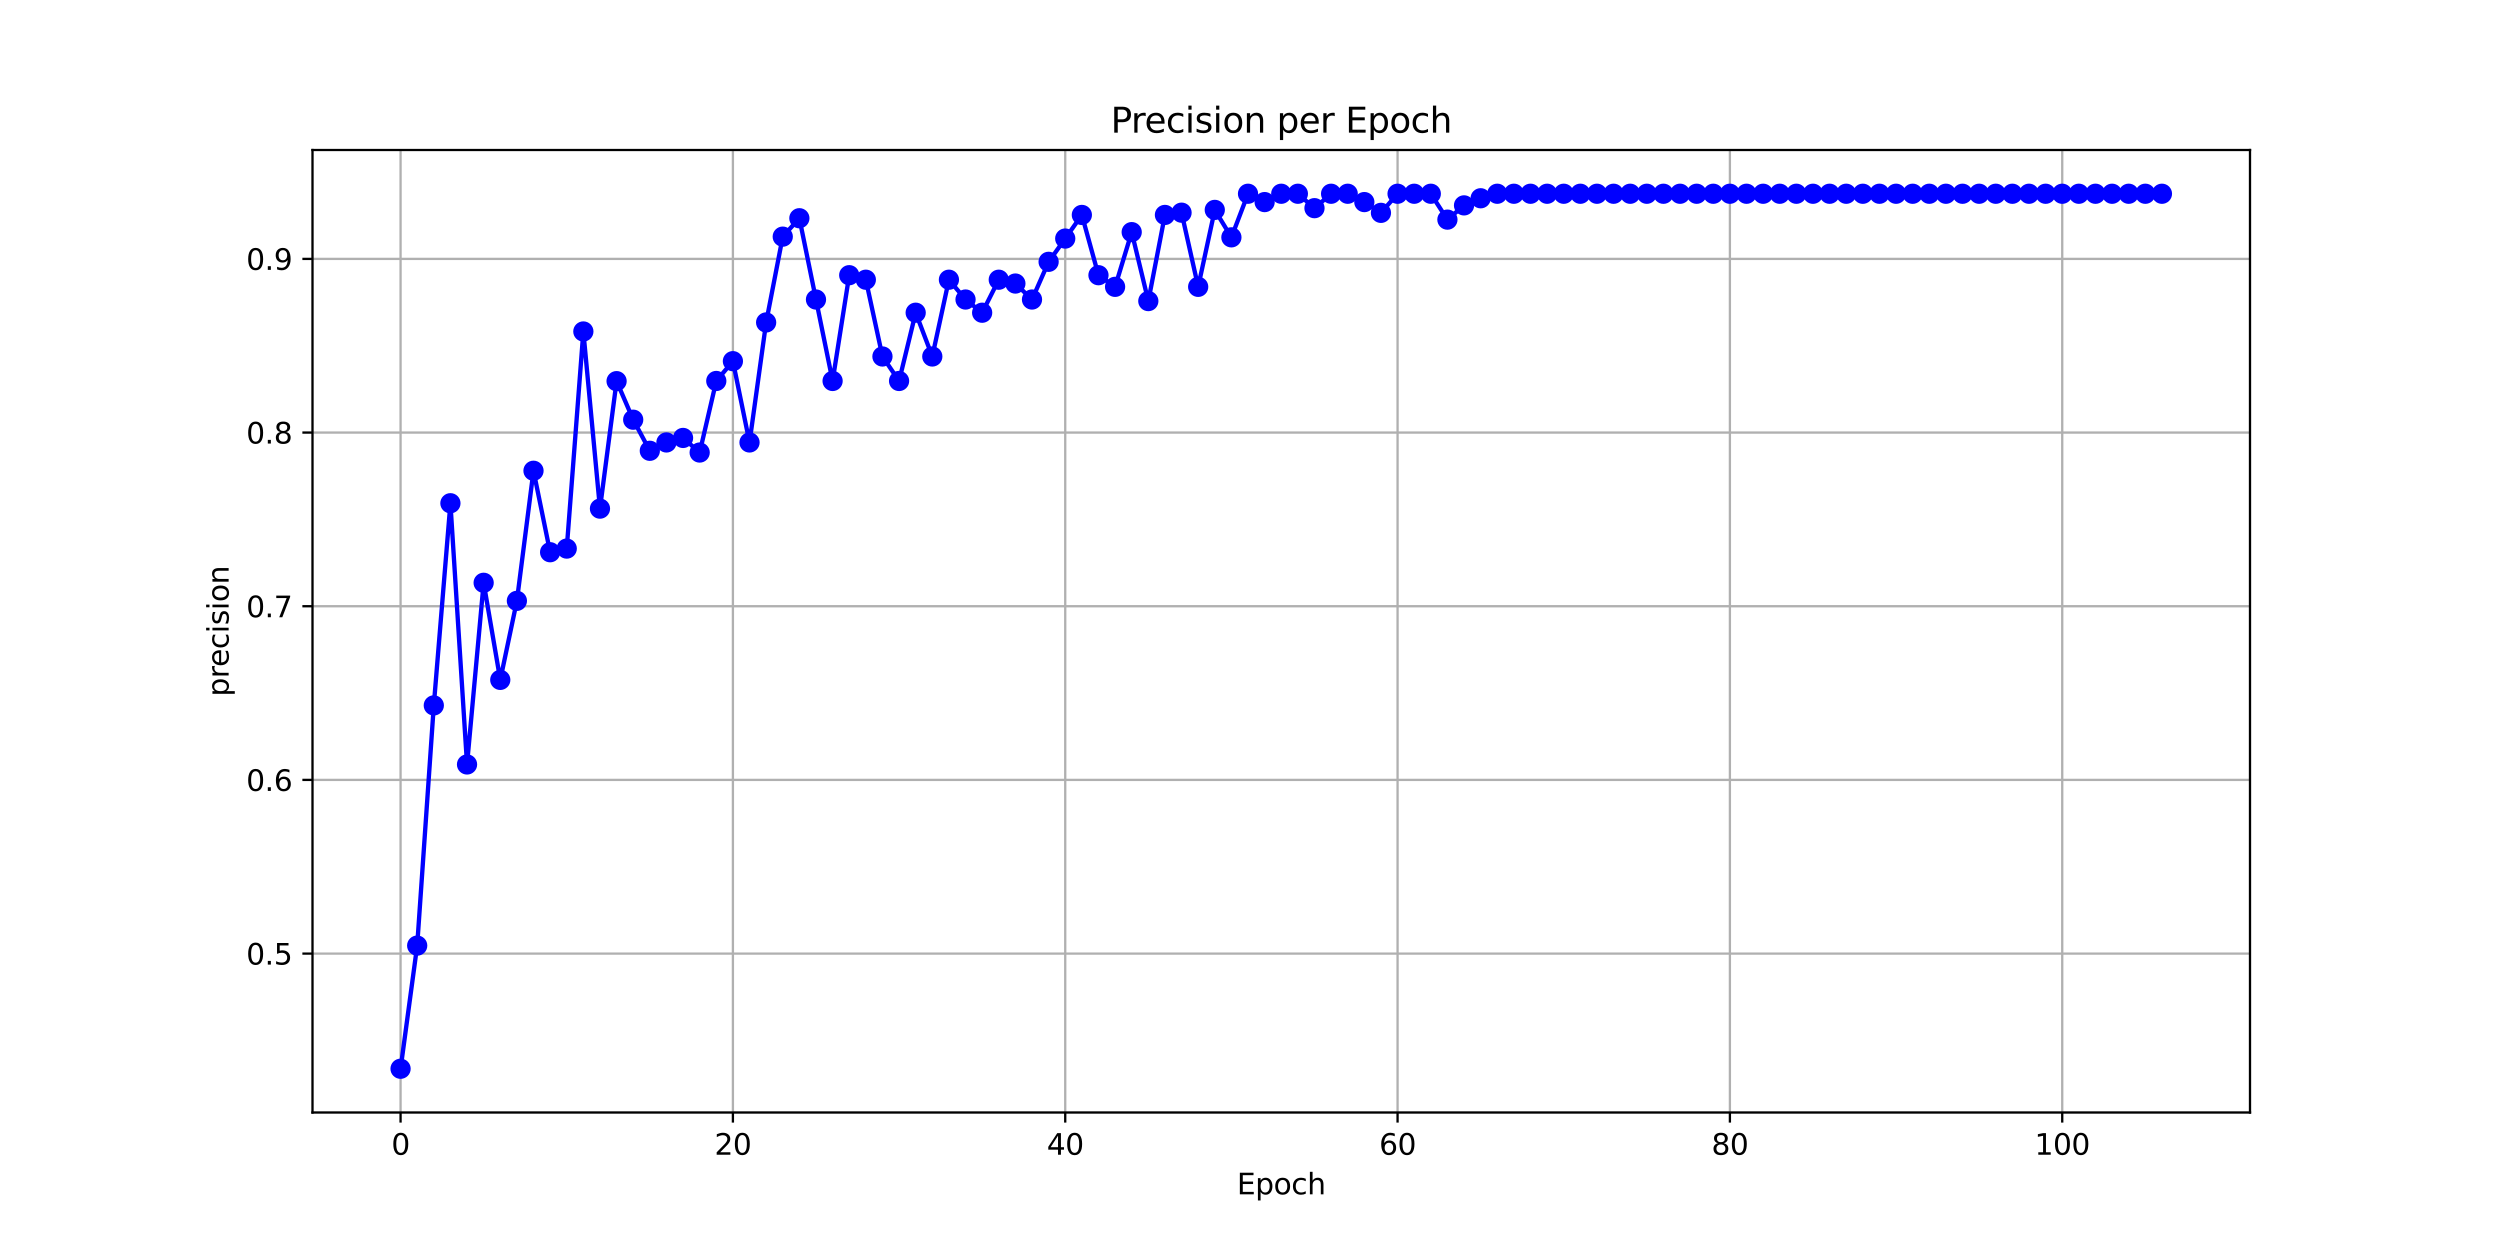 <?xml version="1.0" encoding="utf-8" standalone="no"?>
<!DOCTYPE svg PUBLIC "-//W3C//DTD SVG 1.1//EN"
  "http://www.w3.org/Graphics/SVG/1.1/DTD/svg11.dtd">
<svg xmlns:xlink="http://www.w3.org/1999/xlink" width="864pt" height="432pt" viewBox="0 0 864 432" xmlns="http://www.w3.org/2000/svg" version="1.1">
 <defs>
  <style type="text/css">*{stroke-linejoin: round; stroke-linecap: butt}</style>
 </defs>
 <g id="figure_1">
  <g id="patch_1">
   <path d="M 0 432 
L 864 432 
L 864 0 
L 0 0 
z
" style="fill: #ffffff"/>
  </g>
  <g id="axes_1">
   <g id="patch_2">
    <path d="M 108 384.48 
L 777.6 384.48 
L 777.6 51.84 
L 108 51.84 
z
" style="fill: #ffffff"/>
   </g>
   <g id="matplotlib.axis_1">
    <g id="xtick_1">
     <g id="line2d_1">
      <path d="M 138.436 384.48 
L 138.436 51.84 
" clip-path="url(#p30cf443894)" style="fill: none; stroke: #b0b0b0; stroke-width: 0.8; stroke-linecap: square"/>
     </g>
     <g id="line2d_2">
      <defs>
       <path id="maaca875864" d="M 0 0 
L 0 3.5 
" style="stroke: #000000; stroke-width: 0.8"/>
      </defs>
      <g>
       <use xlink:href="#maaca875864" x="138.436" y="384.48" style="stroke: #000000; stroke-width: 0.8"/>
      </g>
     </g>
     <g id="text_1">
      <!-- 0 -->
      <g transform="translate(135.255 399.078) scale(0.1 -0.1)">
       <defs>
        <path id="DejaVuSans-30" d="M 2034 4250 
Q 1547 4250 1301 3770 
Q 1056 3291 1056 2328 
Q 1056 1369 1301 889 
Q 1547 409 2034 409 
Q 2525 409 2770 889 
Q 3016 1369 3016 2328 
Q 3016 3291 2770 3770 
Q 2525 4250 2034 4250 
z
M 2034 4750 
Q 2819 4750 3233 4129 
Q 3647 3509 3647 2328 
Q 3647 1150 3233 529 
Q 2819 -91 2034 -91 
Q 1250 -91 836 529 
Q 422 1150 422 2328 
Q 422 3509 836 4129 
Q 1250 4750 2034 4750 
z
" transform="scale(0.016)"/>
       </defs>
       <use xlink:href="#DejaVuSans-30"/>
      </g>
     </g>
    </g>
    <g id="xtick_2">
     <g id="line2d_3">
      <path d="M 253.291 384.48 
L 253.291 51.84 
" clip-path="url(#p30cf443894)" style="fill: none; stroke: #b0b0b0; stroke-width: 0.8; stroke-linecap: square"/>
     </g>
     <g id="line2d_4">
      <g>
       <use xlink:href="#maaca875864" x="253.291" y="384.48" style="stroke: #000000; stroke-width: 0.8"/>
      </g>
     </g>
     <g id="text_2">
      <!-- 20 -->
      <g transform="translate(246.928 399.078) scale(0.1 -0.1)">
       <defs>
        <path id="DejaVuSans-32" d="M 1228 531 
L 3431 531 
L 3431 0 
L 469 0 
L 469 531 
Q 828 903 1448 1529 
Q 2069 2156 2228 2338 
Q 2531 2678 2651 2914 
Q 2772 3150 2772 3378 
Q 2772 3750 2511 3984 
Q 2250 4219 1831 4219 
Q 1534 4219 1204 4116 
Q 875 4013 500 3803 
L 500 4441 
Q 881 4594 1212 4672 
Q 1544 4750 1819 4750 
Q 2544 4750 2975 4387 
Q 3406 4025 3406 3419 
Q 3406 3131 3298 2873 
Q 3191 2616 2906 2266 
Q 2828 2175 2409 1742 
Q 1991 1309 1228 531 
z
" transform="scale(0.016)"/>
       </defs>
       <use xlink:href="#DejaVuSans-32"/>
       <use xlink:href="#DejaVuSans-30" x="63.623"/>
      </g>
     </g>
    </g>
    <g id="xtick_3">
     <g id="line2d_5">
      <path d="M 368.145 384.48 
L 368.145 51.84 
" clip-path="url(#p30cf443894)" style="fill: none; stroke: #b0b0b0; stroke-width: 0.8; stroke-linecap: square"/>
     </g>
     <g id="line2d_6">
      <g>
       <use xlink:href="#maaca875864" x="368.145" y="384.48" style="stroke: #000000; stroke-width: 0.8"/>
      </g>
     </g>
     <g id="text_3">
      <!-- 40 -->
      <g transform="translate(361.782 399.078) scale(0.1 -0.1)">
       <defs>
        <path id="DejaVuSans-34" d="M 2419 4116 
L 825 1625 
L 2419 1625 
L 2419 4116 
z
M 2253 4666 
L 3047 4666 
L 3047 1625 
L 3713 1625 
L 3713 1100 
L 3047 1100 
L 3047 0 
L 2419 0 
L 2419 1100 
L 313 1100 
L 313 1709 
L 2253 4666 
z
" transform="scale(0.016)"/>
       </defs>
       <use xlink:href="#DejaVuSans-34"/>
       <use xlink:href="#DejaVuSans-30" x="63.623"/>
      </g>
     </g>
    </g>
    <g id="xtick_4">
     <g id="line2d_7">
      <path d="M 482.999 384.48 
L 482.999 51.84 
" clip-path="url(#p30cf443894)" style="fill: none; stroke: #b0b0b0; stroke-width: 0.8; stroke-linecap: square"/>
     </g>
     <g id="line2d_8">
      <g>
       <use xlink:href="#maaca875864" x="482.999" y="384.48" style="stroke: #000000; stroke-width: 0.8"/>
      </g>
     </g>
     <g id="text_4">
      <!-- 60 -->
      <g transform="translate(476.636 399.078) scale(0.1 -0.1)">
       <defs>
        <path id="DejaVuSans-36" d="M 2113 2584 
Q 1688 2584 1439 2293 
Q 1191 2003 1191 1497 
Q 1191 994 1439 701 
Q 1688 409 2113 409 
Q 2538 409 2786 701 
Q 3034 994 3034 1497 
Q 3034 2003 2786 2293 
Q 2538 2584 2113 2584 
z
M 3366 4563 
L 3366 3988 
Q 3128 4100 2886 4159 
Q 2644 4219 2406 4219 
Q 1781 4219 1451 3797 
Q 1122 3375 1075 2522 
Q 1259 2794 1537 2939 
Q 1816 3084 2150 3084 
Q 2853 3084 3261 2657 
Q 3669 2231 3669 1497 
Q 3669 778 3244 343 
Q 2819 -91 2113 -91 
Q 1303 -91 875 529 
Q 447 1150 447 2328 
Q 447 3434 972 4092 
Q 1497 4750 2381 4750 
Q 2619 4750 2861 4703 
Q 3103 4656 3366 4563 
z
" transform="scale(0.016)"/>
       </defs>
       <use xlink:href="#DejaVuSans-36"/>
       <use xlink:href="#DejaVuSans-30" x="63.623"/>
      </g>
     </g>
    </g>
    <g id="xtick_5">
     <g id="line2d_9">
      <path d="M 597.853 384.48 
L 597.853 51.84 
" clip-path="url(#p30cf443894)" style="fill: none; stroke: #b0b0b0; stroke-width: 0.8; stroke-linecap: square"/>
     </g>
     <g id="line2d_10">
      <g>
       <use xlink:href="#maaca875864" x="597.853" y="384.48" style="stroke: #000000; stroke-width: 0.8"/>
      </g>
     </g>
     <g id="text_5">
      <!-- 80 -->
      <g transform="translate(591.491 399.078) scale(0.1 -0.1)">
       <defs>
        <path id="DejaVuSans-38" d="M 2034 2216 
Q 1584 2216 1326 1975 
Q 1069 1734 1069 1313 
Q 1069 891 1326 650 
Q 1584 409 2034 409 
Q 2484 409 2743 651 
Q 3003 894 3003 1313 
Q 3003 1734 2745 1975 
Q 2488 2216 2034 2216 
z
M 1403 2484 
Q 997 2584 770 2862 
Q 544 3141 544 3541 
Q 544 4100 942 4425 
Q 1341 4750 2034 4750 
Q 2731 4750 3128 4425 
Q 3525 4100 3525 3541 
Q 3525 3141 3298 2862 
Q 3072 2584 2669 2484 
Q 3125 2378 3379 2068 
Q 3634 1759 3634 1313 
Q 3634 634 3220 271 
Q 2806 -91 2034 -91 
Q 1263 -91 848 271 
Q 434 634 434 1313 
Q 434 1759 690 2068 
Q 947 2378 1403 2484 
z
M 1172 3481 
Q 1172 3119 1398 2916 
Q 1625 2713 2034 2713 
Q 2441 2713 2670 2916 
Q 2900 3119 2900 3481 
Q 2900 3844 2670 4047 
Q 2441 4250 2034 4250 
Q 1625 4250 1398 4047 
Q 1172 3844 1172 3481 
z
" transform="scale(0.016)"/>
       </defs>
       <use xlink:href="#DejaVuSans-38"/>
       <use xlink:href="#DejaVuSans-30" x="63.623"/>
      </g>
     </g>
    </g>
    <g id="xtick_6">
     <g id="line2d_11">
      <path d="M 712.707 384.48 
L 712.707 51.84 
" clip-path="url(#p30cf443894)" style="fill: none; stroke: #b0b0b0; stroke-width: 0.8; stroke-linecap: square"/>
     </g>
     <g id="line2d_12">
      <g>
       <use xlink:href="#maaca875864" x="712.707" y="384.48" style="stroke: #000000; stroke-width: 0.8"/>
      </g>
     </g>
     <g id="text_6">
      <!-- 100 -->
      <g transform="translate(703.164 399.078) scale(0.1 -0.1)">
       <defs>
        <path id="DejaVuSans-31" d="M 794 531 
L 1825 531 
L 1825 4091 
L 703 3866 
L 703 4441 
L 1819 4666 
L 2450 4666 
L 2450 531 
L 3481 531 
L 3481 0 
L 794 0 
L 794 531 
z
" transform="scale(0.016)"/>
       </defs>
       <use xlink:href="#DejaVuSans-31"/>
       <use xlink:href="#DejaVuSans-30" x="63.623"/>
       <use xlink:href="#DejaVuSans-30" x="127.246"/>
      </g>
     </g>
    </g>
    <g id="text_7">
     <!-- Epoch -->
     <g transform="translate(427.489 412.757) scale(0.1 -0.1)">
      <defs>
       <path id="DejaVuSans-45" d="M 628 4666 
L 3578 4666 
L 3578 4134 
L 1259 4134 
L 1259 2753 
L 3481 2753 
L 3481 2222 
L 1259 2222 
L 1259 531 
L 3634 531 
L 3634 0 
L 628 0 
L 628 4666 
z
" transform="scale(0.016)"/>
       <path id="DejaVuSans-70" d="M 1159 525 
L 1159 -1331 
L 581 -1331 
L 581 3500 
L 1159 3500 
L 1159 2969 
Q 1341 3281 1617 3432 
Q 1894 3584 2278 3584 
Q 2916 3584 3314 3078 
Q 3713 2572 3713 1747 
Q 3713 922 3314 415 
Q 2916 -91 2278 -91 
Q 1894 -91 1617 61 
Q 1341 213 1159 525 
z
M 3116 1747 
Q 3116 2381 2855 2742 
Q 2594 3103 2138 3103 
Q 1681 3103 1420 2742 
Q 1159 2381 1159 1747 
Q 1159 1113 1420 752 
Q 1681 391 2138 391 
Q 2594 391 2855 752 
Q 3116 1113 3116 1747 
z
" transform="scale(0.016)"/>
       <path id="DejaVuSans-6f" d="M 1959 3097 
Q 1497 3097 1228 2736 
Q 959 2375 959 1747 
Q 959 1119 1226 758 
Q 1494 397 1959 397 
Q 2419 397 2687 759 
Q 2956 1122 2956 1747 
Q 2956 2369 2687 2733 
Q 2419 3097 1959 3097 
z
M 1959 3584 
Q 2709 3584 3137 3096 
Q 3566 2609 3566 1747 
Q 3566 888 3137 398 
Q 2709 -91 1959 -91 
Q 1206 -91 779 398 
Q 353 888 353 1747 
Q 353 2609 779 3096 
Q 1206 3584 1959 3584 
z
" transform="scale(0.016)"/>
       <path id="DejaVuSans-63" d="M 3122 3366 
L 3122 2828 
Q 2878 2963 2633 3030 
Q 2388 3097 2138 3097 
Q 1578 3097 1268 2742 
Q 959 2388 959 1747 
Q 959 1106 1268 751 
Q 1578 397 2138 397 
Q 2388 397 2633 464 
Q 2878 531 3122 666 
L 3122 134 
Q 2881 22 2623 -34 
Q 2366 -91 2075 -91 
Q 1284 -91 818 406 
Q 353 903 353 1747 
Q 353 2603 823 3093 
Q 1294 3584 2113 3584 
Q 2378 3584 2631 3529 
Q 2884 3475 3122 3366 
z
" transform="scale(0.016)"/>
       <path id="DejaVuSans-68" d="M 3513 2113 
L 3513 0 
L 2938 0 
L 2938 2094 
Q 2938 2591 2744 2837 
Q 2550 3084 2163 3084 
Q 1697 3084 1428 2787 
Q 1159 2491 1159 1978 
L 1159 0 
L 581 0 
L 581 4863 
L 1159 4863 
L 1159 2956 
Q 1366 3272 1645 3428 
Q 1925 3584 2291 3584 
Q 2894 3584 3203 3211 
Q 3513 2838 3513 2113 
z
" transform="scale(0.016)"/>
      </defs>
      <use xlink:href="#DejaVuSans-45"/>
      <use xlink:href="#DejaVuSans-70" x="63.184"/>
      <use xlink:href="#DejaVuSans-6f" x="126.66"/>
      <use xlink:href="#DejaVuSans-63" x="187.842"/>
      <use xlink:href="#DejaVuSans-68" x="242.822"/>
     </g>
    </g>
   </g>
   <g id="matplotlib.axis_2">
    <g id="ytick_1">
     <g id="line2d_13">
      <path d="M 108 329.564 
L 777.6 329.564 
" clip-path="url(#p30cf443894)" style="fill: none; stroke: #b0b0b0; stroke-width: 0.8; stroke-linecap: square"/>
     </g>
     <g id="line2d_14">
      <defs>
       <path id="md98cae0c60" d="M 0 0 
L -3.5 0 
" style="stroke: #000000; stroke-width: 0.8"/>
      </defs>
      <g>
       <use xlink:href="#md98cae0c60" x="108" y="329.564" style="stroke: #000000; stroke-width: 0.8"/>
      </g>
     </g>
     <g id="text_8">
      <!-- 0.5 -->
      <g transform="translate(85.097 333.363) scale(0.1 -0.1)">
       <defs>
        <path id="DejaVuSans-2e" d="M 684 794 
L 1344 794 
L 1344 0 
L 684 0 
L 684 794 
z
" transform="scale(0.016)"/>
        <path id="DejaVuSans-35" d="M 691 4666 
L 3169 4666 
L 3169 4134 
L 1269 4134 
L 1269 2991 
Q 1406 3038 1543 3061 
Q 1681 3084 1819 3084 
Q 2600 3084 3056 2656 
Q 3513 2228 3513 1497 
Q 3513 744 3044 326 
Q 2575 -91 1722 -91 
Q 1428 -91 1123 -41 
Q 819 9 494 109 
L 494 744 
Q 775 591 1075 516 
Q 1375 441 1709 441 
Q 2250 441 2565 725 
Q 2881 1009 2881 1497 
Q 2881 1984 2565 2268 
Q 2250 2553 1709 2553 
Q 1456 2553 1204 2497 
Q 953 2441 691 2322 
L 691 4666 
z
" transform="scale(0.016)"/>
       </defs>
       <use xlink:href="#DejaVuSans-30"/>
       <use xlink:href="#DejaVuSans-2e" x="63.623"/>
       <use xlink:href="#DejaVuSans-35" x="95.41"/>
      </g>
     </g>
    </g>
    <g id="ytick_2">
     <g id="line2d_15">
      <path d="M 108 269.54 
L 777.6 269.54 
" clip-path="url(#p30cf443894)" style="fill: none; stroke: #b0b0b0; stroke-width: 0.8; stroke-linecap: square"/>
     </g>
     <g id="line2d_16">
      <g>
       <use xlink:href="#md98cae0c60" x="108" y="269.54" style="stroke: #000000; stroke-width: 0.8"/>
      </g>
     </g>
     <g id="text_9">
      <!-- 0.6 -->
      <g transform="translate(85.097 273.34) scale(0.1 -0.1)">
       <use xlink:href="#DejaVuSans-30"/>
       <use xlink:href="#DejaVuSans-2e" x="63.623"/>
       <use xlink:href="#DejaVuSans-36" x="95.41"/>
      </g>
     </g>
    </g>
    <g id="ytick_3">
     <g id="line2d_17">
      <path d="M 108 209.517 
L 777.6 209.517 
" clip-path="url(#p30cf443894)" style="fill: none; stroke: #b0b0b0; stroke-width: 0.8; stroke-linecap: square"/>
     </g>
     <g id="line2d_18">
      <g>
       <use xlink:href="#md98cae0c60" x="108" y="209.517" style="stroke: #000000; stroke-width: 0.8"/>
      </g>
     </g>
     <g id="text_10">
      <!-- 0.7 -->
      <g transform="translate(85.097 213.316) scale(0.1 -0.1)">
       <defs>
        <path id="DejaVuSans-37" d="M 525 4666 
L 3525 4666 
L 3525 4397 
L 1831 0 
L 1172 0 
L 2766 4134 
L 525 4134 
L 525 4666 
z
" transform="scale(0.016)"/>
       </defs>
       <use xlink:href="#DejaVuSans-30"/>
       <use xlink:href="#DejaVuSans-2e" x="63.623"/>
       <use xlink:href="#DejaVuSans-37" x="95.41"/>
      </g>
     </g>
    </g>
    <g id="ytick_4">
     <g id="line2d_19">
      <path d="M 108 149.493 
L 777.6 149.493 
" clip-path="url(#p30cf443894)" style="fill: none; stroke: #b0b0b0; stroke-width: 0.8; stroke-linecap: square"/>
     </g>
     <g id="line2d_20">
      <g>
       <use xlink:href="#md98cae0c60" x="108" y="149.493" style="stroke: #000000; stroke-width: 0.8"/>
      </g>
     </g>
     <g id="text_11">
      <!-- 0.8 -->
      <g transform="translate(85.097 153.292) scale(0.1 -0.1)">
       <use xlink:href="#DejaVuSans-30"/>
       <use xlink:href="#DejaVuSans-2e" x="63.623"/>
       <use xlink:href="#DejaVuSans-38" x="95.41"/>
      </g>
     </g>
    </g>
    <g id="ytick_5">
     <g id="line2d_21">
      <path d="M 108 89.469 
L 777.6 89.469 
" clip-path="url(#p30cf443894)" style="fill: none; stroke: #b0b0b0; stroke-width: 0.8; stroke-linecap: square"/>
     </g>
     <g id="line2d_22">
      <g>
       <use xlink:href="#md98cae0c60" x="108" y="89.469" style="stroke: #000000; stroke-width: 0.8"/>
      </g>
     </g>
     <g id="text_12">
      <!-- 0.9 -->
      <g transform="translate(85.097 93.268) scale(0.1 -0.1)">
       <defs>
        <path id="DejaVuSans-39" d="M 703 97 
L 703 672 
Q 941 559 1184 500 
Q 1428 441 1663 441 
Q 2288 441 2617 861 
Q 2947 1281 2994 2138 
Q 2813 1869 2534 1725 
Q 2256 1581 1919 1581 
Q 1219 1581 811 2004 
Q 403 2428 403 3163 
Q 403 3881 828 4315 
Q 1253 4750 1959 4750 
Q 2769 4750 3195 4129 
Q 3622 3509 3622 2328 
Q 3622 1225 3098 567 
Q 2575 -91 1691 -91 
Q 1453 -91 1209 -44 
Q 966 3 703 97 
z
M 1959 2075 
Q 2384 2075 2632 2365 
Q 2881 2656 2881 3163 
Q 2881 3666 2632 3958 
Q 2384 4250 1959 4250 
Q 1534 4250 1286 3958 
Q 1038 3666 1038 3163 
Q 1038 2656 1286 2365 
Q 1534 2075 1959 2075 
z
" transform="scale(0.016)"/>
       </defs>
       <use xlink:href="#DejaVuSans-30"/>
       <use xlink:href="#DejaVuSans-2e" x="63.623"/>
       <use xlink:href="#DejaVuSans-39" x="95.41"/>
      </g>
     </g>
    </g>
    <g id="text_13">
     <!-- precision -->
     <g transform="translate(79.017 240.714) rotate(-90) scale(0.1 -0.1)">
      <defs>
       <path id="DejaVuSans-72" d="M 2631 2963 
Q 2534 3019 2420 3045 
Q 2306 3072 2169 3072 
Q 1681 3072 1420 2755 
Q 1159 2438 1159 1844 
L 1159 0 
L 581 0 
L 581 3500 
L 1159 3500 
L 1159 2956 
Q 1341 3275 1631 3429 
Q 1922 3584 2338 3584 
Q 2397 3584 2469 3576 
Q 2541 3569 2628 3553 
L 2631 2963 
z
" transform="scale(0.016)"/>
       <path id="DejaVuSans-65" d="M 3597 1894 
L 3597 1613 
L 953 1613 
Q 991 1019 1311 708 
Q 1631 397 2203 397 
Q 2534 397 2845 478 
Q 3156 559 3463 722 
L 3463 178 
Q 3153 47 2828 -22 
Q 2503 -91 2169 -91 
Q 1331 -91 842 396 
Q 353 884 353 1716 
Q 353 2575 817 3079 
Q 1281 3584 2069 3584 
Q 2775 3584 3186 3129 
Q 3597 2675 3597 1894 
z
M 3022 2063 
Q 3016 2534 2758 2815 
Q 2500 3097 2075 3097 
Q 1594 3097 1305 2825 
Q 1016 2553 972 2059 
L 3022 2063 
z
" transform="scale(0.016)"/>
       <path id="DejaVuSans-69" d="M 603 3500 
L 1178 3500 
L 1178 0 
L 603 0 
L 603 3500 
z
M 603 4863 
L 1178 4863 
L 1178 4134 
L 603 4134 
L 603 4863 
z
" transform="scale(0.016)"/>
       <path id="DejaVuSans-73" d="M 2834 3397 
L 2834 2853 
Q 2591 2978 2328 3040 
Q 2066 3103 1784 3103 
Q 1356 3103 1142 2972 
Q 928 2841 928 2578 
Q 928 2378 1081 2264 
Q 1234 2150 1697 2047 
L 1894 2003 
Q 2506 1872 2764 1633 
Q 3022 1394 3022 966 
Q 3022 478 2636 193 
Q 2250 -91 1575 -91 
Q 1294 -91 989 -36 
Q 684 19 347 128 
L 347 722 
Q 666 556 975 473 
Q 1284 391 1588 391 
Q 1994 391 2212 530 
Q 2431 669 2431 922 
Q 2431 1156 2273 1281 
Q 2116 1406 1581 1522 
L 1381 1569 
Q 847 1681 609 1914 
Q 372 2147 372 2553 
Q 372 3047 722 3315 
Q 1072 3584 1716 3584 
Q 2034 3584 2315 3537 
Q 2597 3491 2834 3397 
z
" transform="scale(0.016)"/>
       <path id="DejaVuSans-6e" d="M 3513 2113 
L 3513 0 
L 2938 0 
L 2938 2094 
Q 2938 2591 2744 2837 
Q 2550 3084 2163 3084 
Q 1697 3084 1428 2787 
Q 1159 2491 1159 1978 
L 1159 0 
L 581 0 
L 581 3500 
L 1159 3500 
L 1159 2956 
Q 1366 3272 1645 3428 
Q 1925 3584 2291 3584 
Q 2894 3584 3203 3211 
Q 3513 2838 3513 2113 
z
" transform="scale(0.016)"/>
      </defs>
      <use xlink:href="#DejaVuSans-70"/>
      <use xlink:href="#DejaVuSans-72" x="63.477"/>
      <use xlink:href="#DejaVuSans-65" x="102.34"/>
      <use xlink:href="#DejaVuSans-63" x="163.863"/>
      <use xlink:href="#DejaVuSans-69" x="218.844"/>
      <use xlink:href="#DejaVuSans-73" x="246.627"/>
      <use xlink:href="#DejaVuSans-69" x="298.727"/>
      <use xlink:href="#DejaVuSans-6f" x="326.51"/>
      <use xlink:href="#DejaVuSans-6e" x="387.691"/>
     </g>
    </g>
   </g>
   <g id="line2d_23">
    <path d="M 138.436 369.36 
L 144.179 326.803 
L 149.922 243.79 
L 155.664 173.922 
L 161.407 264.198 
L 167.15 201.413 
L 172.893 234.967 
L 178.635 207.656 
L 184.378 162.698 
L 190.121 190.849 
L 195.863 189.589 
L 201.606 114.559 
L 207.349 175.783 
L 213.092 131.726 
L 218.834 145.051 
L 224.577 155.795 
L 230.32 152.914 
L 236.062 151.353 
L 241.805 156.395 
L 247.548 131.666 
L 253.291 124.823 
L 259.033 152.914 
L 264.776 111.438 
L 270.519 81.786 
L 276.261 75.423 
L 282.004 103.515 
L 287.747 131.666 
L 293.49 95.111 
L 299.232 96.672 
L 304.975 123.202 
L 310.718 131.666 
L 316.46 108.076 
L 322.203 123.202 
L 327.946 96.672 
L 333.689 103.515 
L 339.431 108.076 
L 345.174 96.672 
L 350.917 97.992 
L 356.659 103.515 
L 362.402 90.489 
L 368.145 82.446 
L 373.887 74.283 
L 379.63 95.111 
L 385.373 99.133 
L 391.116 80.225 
L 396.858 104.055 
L 402.601 74.283 
L 408.344 73.503 
L 414.086 99.133 
L 419.829 72.542 
L 425.572 82.026 
L 431.315 66.96 
L 437.057 69.841 
L 442.8 66.96 
L 448.543 66.96 
L 454.285 71.942 
L 460.028 66.96 
L 465.771 66.96 
L 471.514 69.841 
L 477.256 73.563 
L 482.999 66.96 
L 488.742 66.96 
L 494.484 66.96 
L 500.227 75.904 
L 505.97 70.982 
L 511.713 68.521 
L 517.455 66.96 
L 523.198 66.96 
L 528.941 66.96 
L 534.683 66.96 
L 540.426 66.96 
L 546.169 66.96 
L 551.911 66.96 
L 557.654 66.96 
L 563.397 66.96 
L 569.14 66.96 
L 574.882 66.96 
L 580.625 66.96 
L 586.368 66.96 
L 592.11 66.96 
L 597.853 66.96 
L 603.596 66.96 
L 609.339 66.96 
L 615.081 66.96 
L 620.824 66.96 
L 626.567 66.96 
L 632.309 66.96 
L 638.052 66.96 
L 643.795 66.96 
L 649.538 66.96 
L 655.28 66.96 
L 661.023 66.96 
L 666.766 66.96 
L 672.508 66.96 
L 678.251 66.96 
L 683.994 66.96 
L 689.737 66.96 
L 695.479 66.96 
L 701.222 66.96 
L 706.965 66.96 
L 712.707 66.96 
L 718.45 66.96 
L 724.193 66.96 
L 729.936 66.96 
L 735.678 66.96 
L 741.421 66.96 
L 747.164 66.96 
" clip-path="url(#p30cf443894)" style="fill: none; stroke: #0000ff; stroke-width: 1.5; stroke-linecap: square"/>
    <defs>
     <path id="m1e77f2ee36" d="M 0 3 
C 0.796 3 1.559 2.684 2.121 2.121 
C 2.684 1.559 3 0.796 3 0 
C 3 -0.796 2.684 -1.559 2.121 -2.121 
C 1.559 -2.684 0.796 -3 0 -3 
C -0.796 -3 -1.559 -2.684 -2.121 -2.121 
C -2.684 -1.559 -3 -0.796 -3 0 
C -3 0.796 -2.684 1.559 -2.121 2.121 
C -1.559 2.684 -0.796 3 0 3 
z
" style="stroke: #0000ff"/>
    </defs>
    <g clip-path="url(#p30cf443894)">
     <use xlink:href="#m1e77f2ee36" x="138.436" y="369.36" style="fill: #0000ff; stroke: #0000ff"/>
     <use xlink:href="#m1e77f2ee36" x="144.179" y="326.803" style="fill: #0000ff; stroke: #0000ff"/>
     <use xlink:href="#m1e77f2ee36" x="149.922" y="243.79" style="fill: #0000ff; stroke: #0000ff"/>
     <use xlink:href="#m1e77f2ee36" x="155.664" y="173.922" style="fill: #0000ff; stroke: #0000ff"/>
     <use xlink:href="#m1e77f2ee36" x="161.407" y="264.198" style="fill: #0000ff; stroke: #0000ff"/>
     <use xlink:href="#m1e77f2ee36" x="167.15" y="201.413" style="fill: #0000ff; stroke: #0000ff"/>
     <use xlink:href="#m1e77f2ee36" x="172.893" y="234.967" style="fill: #0000ff; stroke: #0000ff"/>
     <use xlink:href="#m1e77f2ee36" x="178.635" y="207.656" style="fill: #0000ff; stroke: #0000ff"/>
     <use xlink:href="#m1e77f2ee36" x="184.378" y="162.698" style="fill: #0000ff; stroke: #0000ff"/>
     <use xlink:href="#m1e77f2ee36" x="190.121" y="190.849" style="fill: #0000ff; stroke: #0000ff"/>
     <use xlink:href="#m1e77f2ee36" x="195.863" y="189.589" style="fill: #0000ff; stroke: #0000ff"/>
     <use xlink:href="#m1e77f2ee36" x="201.606" y="114.559" style="fill: #0000ff; stroke: #0000ff"/>
     <use xlink:href="#m1e77f2ee36" x="207.349" y="175.783" style="fill: #0000ff; stroke: #0000ff"/>
     <use xlink:href="#m1e77f2ee36" x="213.092" y="131.726" style="fill: #0000ff; stroke: #0000ff"/>
     <use xlink:href="#m1e77f2ee36" x="218.834" y="145.051" style="fill: #0000ff; stroke: #0000ff"/>
     <use xlink:href="#m1e77f2ee36" x="224.577" y="155.795" style="fill: #0000ff; stroke: #0000ff"/>
     <use xlink:href="#m1e77f2ee36" x="230.32" y="152.914" style="fill: #0000ff; stroke: #0000ff"/>
     <use xlink:href="#m1e77f2ee36" x="236.062" y="151.353" style="fill: #0000ff; stroke: #0000ff"/>
     <use xlink:href="#m1e77f2ee36" x="241.805" y="156.395" style="fill: #0000ff; stroke: #0000ff"/>
     <use xlink:href="#m1e77f2ee36" x="247.548" y="131.666" style="fill: #0000ff; stroke: #0000ff"/>
     <use xlink:href="#m1e77f2ee36" x="253.291" y="124.823" style="fill: #0000ff; stroke: #0000ff"/>
     <use xlink:href="#m1e77f2ee36" x="259.033" y="152.914" style="fill: #0000ff; stroke: #0000ff"/>
     <use xlink:href="#m1e77f2ee36" x="264.776" y="111.438" style="fill: #0000ff; stroke: #0000ff"/>
     <use xlink:href="#m1e77f2ee36" x="270.519" y="81.786" style="fill: #0000ff; stroke: #0000ff"/>
     <use xlink:href="#m1e77f2ee36" x="276.261" y="75.423" style="fill: #0000ff; stroke: #0000ff"/>
     <use xlink:href="#m1e77f2ee36" x="282.004" y="103.515" style="fill: #0000ff; stroke: #0000ff"/>
     <use xlink:href="#m1e77f2ee36" x="287.747" y="131.666" style="fill: #0000ff; stroke: #0000ff"/>
     <use xlink:href="#m1e77f2ee36" x="293.49" y="95.111" style="fill: #0000ff; stroke: #0000ff"/>
     <use xlink:href="#m1e77f2ee36" x="299.232" y="96.672" style="fill: #0000ff; stroke: #0000ff"/>
     <use xlink:href="#m1e77f2ee36" x="304.975" y="123.202" style="fill: #0000ff; stroke: #0000ff"/>
     <use xlink:href="#m1e77f2ee36" x="310.718" y="131.666" style="fill: #0000ff; stroke: #0000ff"/>
     <use xlink:href="#m1e77f2ee36" x="316.46" y="108.076" style="fill: #0000ff; stroke: #0000ff"/>
     <use xlink:href="#m1e77f2ee36" x="322.203" y="123.202" style="fill: #0000ff; stroke: #0000ff"/>
     <use xlink:href="#m1e77f2ee36" x="327.946" y="96.672" style="fill: #0000ff; stroke: #0000ff"/>
     <use xlink:href="#m1e77f2ee36" x="333.689" y="103.515" style="fill: #0000ff; stroke: #0000ff"/>
     <use xlink:href="#m1e77f2ee36" x="339.431" y="108.076" style="fill: #0000ff; stroke: #0000ff"/>
     <use xlink:href="#m1e77f2ee36" x="345.174" y="96.672" style="fill: #0000ff; stroke: #0000ff"/>
     <use xlink:href="#m1e77f2ee36" x="350.917" y="97.992" style="fill: #0000ff; stroke: #0000ff"/>
     <use xlink:href="#m1e77f2ee36" x="356.659" y="103.515" style="fill: #0000ff; stroke: #0000ff"/>
     <use xlink:href="#m1e77f2ee36" x="362.402" y="90.489" style="fill: #0000ff; stroke: #0000ff"/>
     <use xlink:href="#m1e77f2ee36" x="368.145" y="82.446" style="fill: #0000ff; stroke: #0000ff"/>
     <use xlink:href="#m1e77f2ee36" x="373.887" y="74.283" style="fill: #0000ff; stroke: #0000ff"/>
     <use xlink:href="#m1e77f2ee36" x="379.63" y="95.111" style="fill: #0000ff; stroke: #0000ff"/>
     <use xlink:href="#m1e77f2ee36" x="385.373" y="99.133" style="fill: #0000ff; stroke: #0000ff"/>
     <use xlink:href="#m1e77f2ee36" x="391.116" y="80.225" style="fill: #0000ff; stroke: #0000ff"/>
     <use xlink:href="#m1e77f2ee36" x="396.858" y="104.055" style="fill: #0000ff; stroke: #0000ff"/>
     <use xlink:href="#m1e77f2ee36" x="402.601" y="74.283" style="fill: #0000ff; stroke: #0000ff"/>
     <use xlink:href="#m1e77f2ee36" x="408.344" y="73.503" style="fill: #0000ff; stroke: #0000ff"/>
     <use xlink:href="#m1e77f2ee36" x="414.086" y="99.133" style="fill: #0000ff; stroke: #0000ff"/>
     <use xlink:href="#m1e77f2ee36" x="419.829" y="72.542" style="fill: #0000ff; stroke: #0000ff"/>
     <use xlink:href="#m1e77f2ee36" x="425.572" y="82.026" style="fill: #0000ff; stroke: #0000ff"/>
     <use xlink:href="#m1e77f2ee36" x="431.315" y="66.96" style="fill: #0000ff; stroke: #0000ff"/>
     <use xlink:href="#m1e77f2ee36" x="437.057" y="69.841" style="fill: #0000ff; stroke: #0000ff"/>
     <use xlink:href="#m1e77f2ee36" x="442.8" y="66.96" style="fill: #0000ff; stroke: #0000ff"/>
     <use xlink:href="#m1e77f2ee36" x="448.543" y="66.96" style="fill: #0000ff; stroke: #0000ff"/>
     <use xlink:href="#m1e77f2ee36" x="454.285" y="71.942" style="fill: #0000ff; stroke: #0000ff"/>
     <use xlink:href="#m1e77f2ee36" x="460.028" y="66.96" style="fill: #0000ff; stroke: #0000ff"/>
     <use xlink:href="#m1e77f2ee36" x="465.771" y="66.96" style="fill: #0000ff; stroke: #0000ff"/>
     <use xlink:href="#m1e77f2ee36" x="471.514" y="69.841" style="fill: #0000ff; stroke: #0000ff"/>
     <use xlink:href="#m1e77f2ee36" x="477.256" y="73.563" style="fill: #0000ff; stroke: #0000ff"/>
     <use xlink:href="#m1e77f2ee36" x="482.999" y="66.96" style="fill: #0000ff; stroke: #0000ff"/>
     <use xlink:href="#m1e77f2ee36" x="488.742" y="66.96" style="fill: #0000ff; stroke: #0000ff"/>
     <use xlink:href="#m1e77f2ee36" x="494.484" y="66.96" style="fill: #0000ff; stroke: #0000ff"/>
     <use xlink:href="#m1e77f2ee36" x="500.227" y="75.904" style="fill: #0000ff; stroke: #0000ff"/>
     <use xlink:href="#m1e77f2ee36" x="505.97" y="70.982" style="fill: #0000ff; stroke: #0000ff"/>
     <use xlink:href="#m1e77f2ee36" x="511.713" y="68.521" style="fill: #0000ff; stroke: #0000ff"/>
     <use xlink:href="#m1e77f2ee36" x="517.455" y="66.96" style="fill: #0000ff; stroke: #0000ff"/>
     <use xlink:href="#m1e77f2ee36" x="523.198" y="66.96" style="fill: #0000ff; stroke: #0000ff"/>
     <use xlink:href="#m1e77f2ee36" x="528.941" y="66.96" style="fill: #0000ff; stroke: #0000ff"/>
     <use xlink:href="#m1e77f2ee36" x="534.683" y="66.96" style="fill: #0000ff; stroke: #0000ff"/>
     <use xlink:href="#m1e77f2ee36" x="540.426" y="66.96" style="fill: #0000ff; stroke: #0000ff"/>
     <use xlink:href="#m1e77f2ee36" x="546.169" y="66.96" style="fill: #0000ff; stroke: #0000ff"/>
     <use xlink:href="#m1e77f2ee36" x="551.911" y="66.96" style="fill: #0000ff; stroke: #0000ff"/>
     <use xlink:href="#m1e77f2ee36" x="557.654" y="66.96" style="fill: #0000ff; stroke: #0000ff"/>
     <use xlink:href="#m1e77f2ee36" x="563.397" y="66.96" style="fill: #0000ff; stroke: #0000ff"/>
     <use xlink:href="#m1e77f2ee36" x="569.14" y="66.96" style="fill: #0000ff; stroke: #0000ff"/>
     <use xlink:href="#m1e77f2ee36" x="574.882" y="66.96" style="fill: #0000ff; stroke: #0000ff"/>
     <use xlink:href="#m1e77f2ee36" x="580.625" y="66.96" style="fill: #0000ff; stroke: #0000ff"/>
     <use xlink:href="#m1e77f2ee36" x="586.368" y="66.96" style="fill: #0000ff; stroke: #0000ff"/>
     <use xlink:href="#m1e77f2ee36" x="592.11" y="66.96" style="fill: #0000ff; stroke: #0000ff"/>
     <use xlink:href="#m1e77f2ee36" x="597.853" y="66.96" style="fill: #0000ff; stroke: #0000ff"/>
     <use xlink:href="#m1e77f2ee36" x="603.596" y="66.96" style="fill: #0000ff; stroke: #0000ff"/>
     <use xlink:href="#m1e77f2ee36" x="609.339" y="66.96" style="fill: #0000ff; stroke: #0000ff"/>
     <use xlink:href="#m1e77f2ee36" x="615.081" y="66.96" style="fill: #0000ff; stroke: #0000ff"/>
     <use xlink:href="#m1e77f2ee36" x="620.824" y="66.96" style="fill: #0000ff; stroke: #0000ff"/>
     <use xlink:href="#m1e77f2ee36" x="626.567" y="66.96" style="fill: #0000ff; stroke: #0000ff"/>
     <use xlink:href="#m1e77f2ee36" x="632.309" y="66.96" style="fill: #0000ff; stroke: #0000ff"/>
     <use xlink:href="#m1e77f2ee36" x="638.052" y="66.96" style="fill: #0000ff; stroke: #0000ff"/>
     <use xlink:href="#m1e77f2ee36" x="643.795" y="66.96" style="fill: #0000ff; stroke: #0000ff"/>
     <use xlink:href="#m1e77f2ee36" x="649.538" y="66.96" style="fill: #0000ff; stroke: #0000ff"/>
     <use xlink:href="#m1e77f2ee36" x="655.28" y="66.96" style="fill: #0000ff; stroke: #0000ff"/>
     <use xlink:href="#m1e77f2ee36" x="661.023" y="66.96" style="fill: #0000ff; stroke: #0000ff"/>
     <use xlink:href="#m1e77f2ee36" x="666.766" y="66.96" style="fill: #0000ff; stroke: #0000ff"/>
     <use xlink:href="#m1e77f2ee36" x="672.508" y="66.96" style="fill: #0000ff; stroke: #0000ff"/>
     <use xlink:href="#m1e77f2ee36" x="678.251" y="66.96" style="fill: #0000ff; stroke: #0000ff"/>
     <use xlink:href="#m1e77f2ee36" x="683.994" y="66.96" style="fill: #0000ff; stroke: #0000ff"/>
     <use xlink:href="#m1e77f2ee36" x="689.737" y="66.96" style="fill: #0000ff; stroke: #0000ff"/>
     <use xlink:href="#m1e77f2ee36" x="695.479" y="66.96" style="fill: #0000ff; stroke: #0000ff"/>
     <use xlink:href="#m1e77f2ee36" x="701.222" y="66.96" style="fill: #0000ff; stroke: #0000ff"/>
     <use xlink:href="#m1e77f2ee36" x="706.965" y="66.96" style="fill: #0000ff; stroke: #0000ff"/>
     <use xlink:href="#m1e77f2ee36" x="712.707" y="66.96" style="fill: #0000ff; stroke: #0000ff"/>
     <use xlink:href="#m1e77f2ee36" x="718.45" y="66.96" style="fill: #0000ff; stroke: #0000ff"/>
     <use xlink:href="#m1e77f2ee36" x="724.193" y="66.96" style="fill: #0000ff; stroke: #0000ff"/>
     <use xlink:href="#m1e77f2ee36" x="729.936" y="66.96" style="fill: #0000ff; stroke: #0000ff"/>
     <use xlink:href="#m1e77f2ee36" x="735.678" y="66.96" style="fill: #0000ff; stroke: #0000ff"/>
     <use xlink:href="#m1e77f2ee36" x="741.421" y="66.96" style="fill: #0000ff; stroke: #0000ff"/>
     <use xlink:href="#m1e77f2ee36" x="747.164" y="66.96" style="fill: #0000ff; stroke: #0000ff"/>
    </g>
   </g>
   <g id="patch_3">
    <path d="M 108 384.48 
L 108 51.84 
" style="fill: none; stroke: #000000; stroke-width: 0.8; stroke-linejoin: miter; stroke-linecap: square"/>
   </g>
   <g id="patch_4">
    <path d="M 777.6 384.48 
L 777.6 51.84 
" style="fill: none; stroke: #000000; stroke-width: 0.8; stroke-linejoin: miter; stroke-linecap: square"/>
   </g>
   <g id="patch_5">
    <path d="M 108 384.48 
L 777.6 384.48 
" style="fill: none; stroke: #000000; stroke-width: 0.8; stroke-linejoin: miter; stroke-linecap: square"/>
   </g>
   <g id="patch_6">
    <path d="M 108 51.84 
L 777.6 51.84 
" style="fill: none; stroke: #000000; stroke-width: 0.8; stroke-linejoin: miter; stroke-linecap: square"/>
   </g>
   <g id="text_14">
    <!-- Precision per Epoch -->
    <g transform="translate(383.877 45.84) scale(0.12 -0.12)">
     <defs>
      <path id="DejaVuSans-50" d="M 1259 4147 
L 1259 2394 
L 2053 2394 
Q 2494 2394 2734 2622 
Q 2975 2850 2975 3272 
Q 2975 3691 2734 3919 
Q 2494 4147 2053 4147 
L 1259 4147 
z
M 628 4666 
L 2053 4666 
Q 2838 4666 3239 4311 
Q 3641 3956 3641 3272 
Q 3641 2581 3239 2228 
Q 2838 1875 2053 1875 
L 1259 1875 
L 1259 0 
L 628 0 
L 628 4666 
z
" transform="scale(0.016)"/>
      <path id="DejaVuSans-20" transform="scale(0.016)"/>
     </defs>
     <use xlink:href="#DejaVuSans-50"/>
     <use xlink:href="#DejaVuSans-72" x="58.553"/>
     <use xlink:href="#DejaVuSans-65" x="97.416"/>
     <use xlink:href="#DejaVuSans-63" x="158.939"/>
     <use xlink:href="#DejaVuSans-69" x="213.92"/>
     <use xlink:href="#DejaVuSans-73" x="241.703"/>
     <use xlink:href="#DejaVuSans-69" x="293.803"/>
     <use xlink:href="#DejaVuSans-6f" x="321.586"/>
     <use xlink:href="#DejaVuSans-6e" x="382.768"/>
     <use xlink:href="#DejaVuSans-20" x="446.146"/>
     <use xlink:href="#DejaVuSans-70" x="477.934"/>
     <use xlink:href="#DejaVuSans-65" x="541.41"/>
     <use xlink:href="#DejaVuSans-72" x="602.934"/>
     <use xlink:href="#DejaVuSans-20" x="644.047"/>
     <use xlink:href="#DejaVuSans-45" x="675.834"/>
     <use xlink:href="#DejaVuSans-70" x="739.018"/>
     <use xlink:href="#DejaVuSans-6f" x="802.494"/>
     <use xlink:href="#DejaVuSans-63" x="863.676"/>
     <use xlink:href="#DejaVuSans-68" x="918.656"/>
    </g>
   </g>
  </g>
 </g>
 <defs>
  <clipPath id="p30cf443894">
   <rect x="108" y="51.84" width="669.6" height="332.64"/>
  </clipPath>
 </defs>
</svg>
